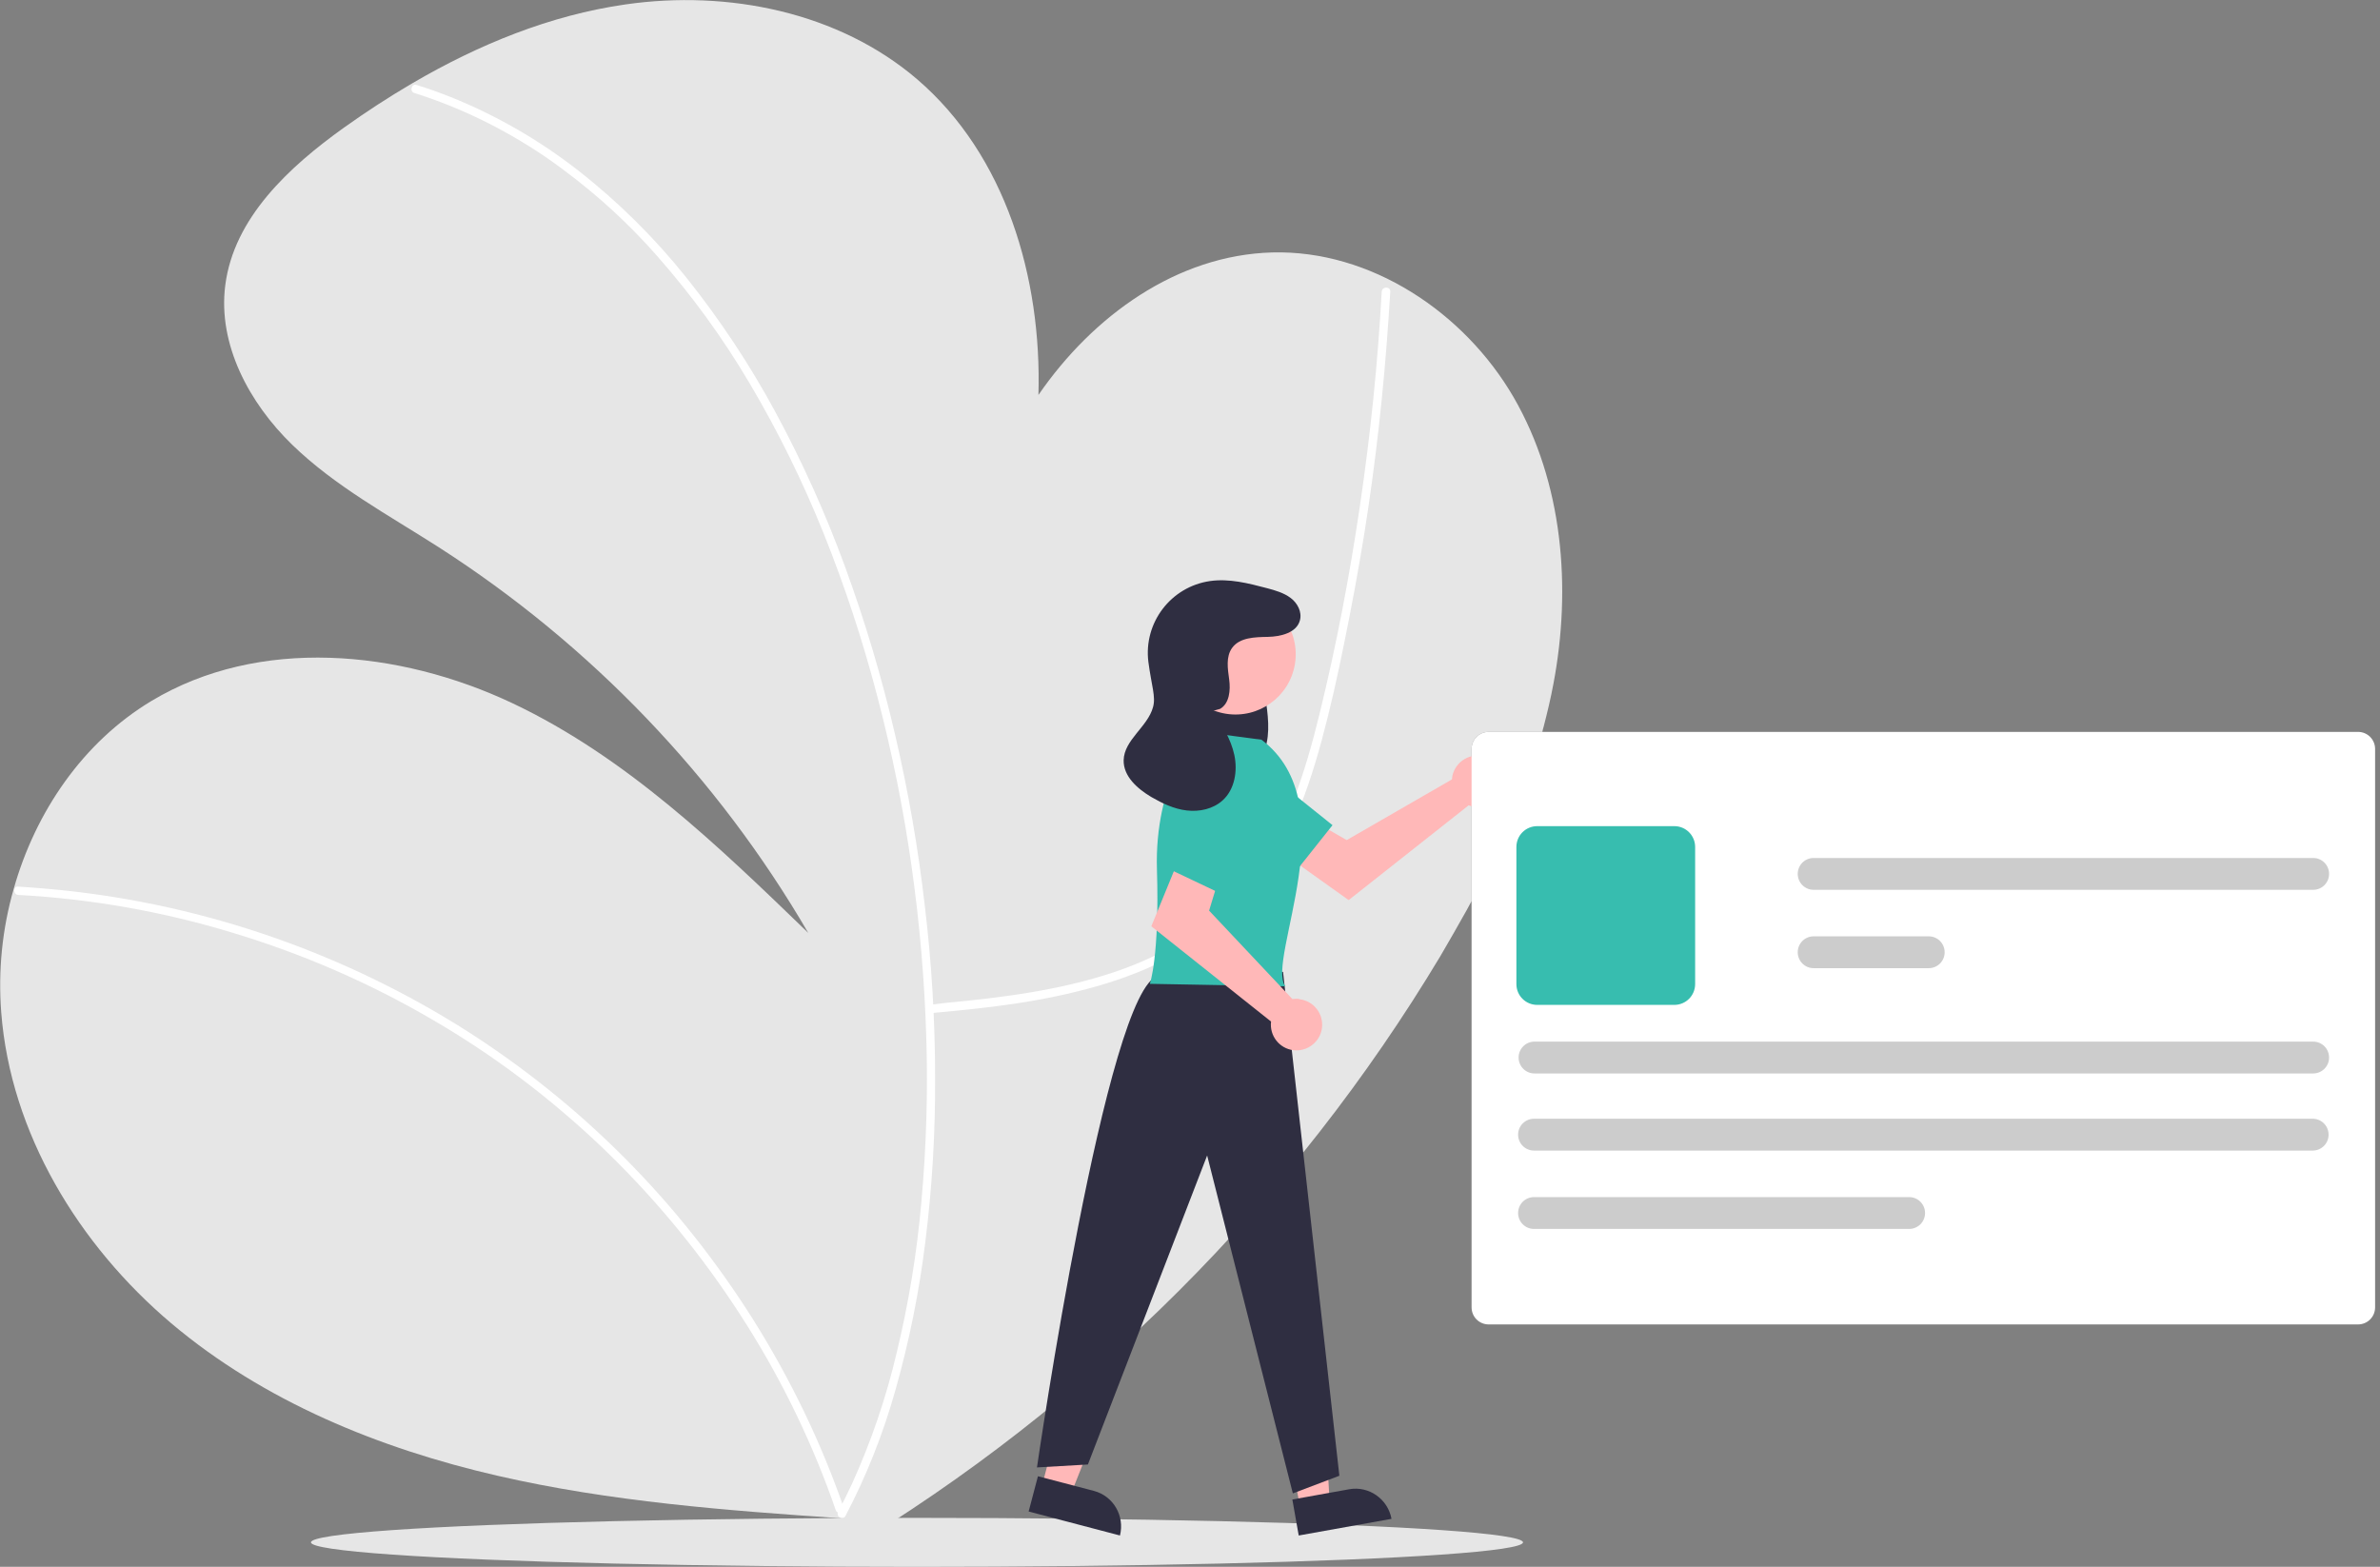 <?xml version="1.0" encoding="utf-8"?>
<!-- Generator: Adobe Illustrator 25.0.1, SVG Export Plug-In . SVG Version: 6.00 Build 0)  -->
<svg version="1.1" id="b944483d-564a-4430-a20f-83b53d0ebb22"
	 xmlns="http://www.w3.org/2000/svg" xmlns:xlink="http://www.w3.org/1999/xlink" x="0px" y="0px" width="972px" height="639.9px"
	 viewBox="0 0 972 639.9" style="enable-background:new 0 0 972 639.9;" xml:space="preserve">
<rect x="0" y="0" width="972" height="639.9" fill="#808080" stroke="none"/>
<style type="text/css">
	.st0{fill:#E6E6E6;}
	.st1{fill:#FFFFFF;}
	.st2{fill:#FFB8B8;}
	.st3{fill:#37BDAF;}
	.st4{fill:#2F2E41;}
	.st5{fill:#CCCCCC;}
</style>
<path class="st0" d="M634.4,279.4c-1.1,5.9-2.5,11.7-4,17.5c-0.2,0.7-0.4,1.3-0.5,2H608c-3.9,0-7,3.1-7,7V368
	c-0.7,1.2-1.3,2.5-2,3.7c-3.5,6.3-7.1,12.5-10.7,18.7c-60,100-143.7,183.6-243.7,243.5l5.9-13.4c-2.2-0.2-4.4-0.3-6.5-0.4
	c-47.2-3.2-94.7-6.8-140.8-17.4c-48.3-11.1-95.5-30.4-133.3-62.3c-37.8-32-65.6-77.6-69.4-127c-1.3-17,0.4-34,5.1-50.4
	c8.9-31.5,28.3-59.9,56.2-76.7c43.9-26.4,101.2-21,147.5,0.9c46.3,21.9,84,58.2,120.8,93.8c-37.1-63.7-88.9-117.7-150.9-157.5
	c-20.6-13.2-42.4-24.9-59.9-41.9c-17.5-17-30.4-40.9-27.3-65.1c3.5-27.5,26-48.3,48.5-64.4c9-6.4,18.3-12.5,27.9-18.1
	c27-15.8,56.3-27.8,87.1-32.2c41.8-6,87,3.1,119.1,30.6c36.1,31,50.9,81,49.5,128.9c22.3-32.4,56.6-57.1,95.4-58.2
	c40.2-1.1,78.5,24.4,98.7,59.2C638.3,197.1,641.9,239.9,634.4,279.4z"/>
<path class="st1" d="M379.7,413.8c23.6-2.1,45.4-4.5,68.2-11c22.1-6.3,43.5-16.8,59.2-33.9c17-18.4,26.1-42.3,32.6-66.2
	c3.6-13.3,6.6-26.7,9.3-40.2c3-14.6,5.7-29.3,8.1-44c4.7-29.3,8-58.9,10-88.6c0.2-3.6,0.5-7.2,0.7-10.8c0.1-2.2-3.3-2.2-3.5,0
	c-1.6,29.3-4.6,58.4-8.9,87.5c-4.2,28.5-9.6,56.9-16.5,85c-5.8,23.7-13.3,47.8-28.2,67.6c-14,18.5-34.1,30.6-55.9,37.9
	c-22.2,7.4-45.5,10.3-68.7,12.5c-2.8,0.3-3.7,0.5-6.5,0.8C377.5,410.5,377.5,414,379.7,413.8L379.7,413.8z"/>
<path class="st1" d="M7.5,365.5c29.7,1.6,59.2,6.8,87.7,15.5c28.5,8.6,55.9,20.5,81.7,35.6c24.9,14.5,47.9,31.9,68.8,51.8
	c20.2,19.3,38.2,40.8,53.7,64.1c15.6,23.3,28.5,48.3,38.4,74.5c1.2,3.2,2.4,6.4,3.5,9.7c0.7,2.1,4.1,1.2,3.3-0.9
	c-9.3-26.8-21.7-52.4-36.7-76.4c-15.1-24-32.7-46.3-52.7-66.4c-20.3-20.4-42.9-38.4-67.3-53.7c-51.3-31.9-109.4-51.3-169.6-56.4
	c-3.6-0.3-7.3-0.6-10.9-0.8C5.3,361.9,5.3,365.4,7.5,365.5L7.5,365.5z"/>
<path class="st1" d="M169.3,38c19,6,37,14.9,53.5,26.1c16.8,11.6,32.2,25.2,45.7,40.6c14.2,16.1,26.9,33.6,37.8,52.1
	c11.6,19.6,21.6,40,30.1,61.1c8.7,21.7,16,43.9,21.9,66.5c6,22.9,10.7,46.1,14,69.5c3.3,23.2,5.3,46.5,6,69.9c0.7,22.4,0,44.7-2,67
	c-1.8,20.8-5.2,41.4-10.1,61.7c-4.3,18.3-10.4,36.2-18.2,53.4c-1.8,3.9-3.7,7.7-5.7,11.5c-1,2,1.9,3.7,3,1.7
	c8.6-16.4,15.4-33.6,20.4-51.4c5.6-19.8,9.7-40,12.2-60.5c2.8-22.2,4.1-44.5,4-66.9c0-23.5-1.4-47-4.2-70.3
	c-2.7-23.6-6.8-47.1-12.2-70.2c-5.4-23.2-12.2-46-20.4-68.4c-7.9-21.6-17.4-42.7-28.3-62.9c-10.4-19.3-22.6-37.7-36.3-54.9
	c-13-16.3-27.9-31.1-44.4-44c-15.9-12.4-33.4-22.5-52.1-30c-4.6-1.8-9.2-3.5-13.9-4.9C168.1,34,167.1,37.4,169.3,38z"/>
<ellipse class="st0" cx="374.5" cy="629.9" rx="247.5" ry="10"/>
<path class="st2" d="M593.2,316.7c-0.1,0.5-0.2,1.1-0.2,1.6l-43,24.8l-10.4-6l-11.1,14.6l22.3,15.9l49-38.7c5.4,2,11.5-0.8,13.5-6.2
	c2-5.4-0.8-11.5-6.2-13.5c-5.4-2-11.5,0.8-13.5,6.2C593.4,315.8,593.3,316.3,593.2,316.7L593.2,316.7z"/>
<path class="st3" d="M495.3,331.9l33.8,24.1l15.1-19l-32.9-26.4c-5.7-4.6-14.1-3.7-18.7,2.1c-0.2,0.2-0.3,0.4-0.5,0.6l0,0
	C488,319.3,489.3,327.6,495.3,331.9L495.3,331.9z"/>
<polygon class="st2" points="425.5,607 437.4,610.1 455,565.8 437.5,561.2 "/>
<path class="st4" d="M457.4,627.1l-37.3-9.8l0,0l3.8-14.4l0,0l22.9,6C454.7,611,459.4,619.1,457.4,627.1L457.4,627.1L457.4,627.1z"
	/>
<polygon class="st2" points="530.9,615.4 543,613.2 540.4,565.7 522.6,568.8 "/>
<path class="st4" d="M568.3,620.3l-37.9,6.8l0,0l-2.6-14.7l0,0l23.3-4.2C559.1,606.8,566.8,612.2,568.3,620.3L568.3,620.3
	L568.3,620.3z"/>
<path class="st4" d="M507.2,265.5c3,0.7,5.4,3.8,6.8,7.3c1.3,3.7,2.2,7.5,2.7,11.4c1.1,7.3,2.2,15.1-0.1,21.8
	c-2.8,7.9-10.1,12-16.5,10.1s-11.5-9.2-13.2-17.6c-1.6-8.5-0.6-17.2,2.9-25.1c1.8-4.1,4.3-8,7.7-9.8c3.4-2,7.8-1.1,10.1,2.1"/>
<path class="st4" d="M524,396.9l23,205.8l-19,7.2l-35-138l-48.7,126.2l-20.8,1.2c0,0,28.5-196.3,49.6-200.8L524,396.9z"/>
<ellipse transform="matrix(0.16 -0.987 0.987 0.16 160.1 722.596)" class="st2" cx="504.7" cy="267.2" rx="24.6" ry="24.6"/>
<path class="st3" d="M515.2,302.1l-26.5-3.5c0,0-17.3,20.8-16.2,56.5s-2.9,46.7-2.9,46.7l55.3,1C517,391.9,550.5,328.7,515.2,302.1z
	"/>
<path class="st2" d="M529.5,407.9c-0.6,0-1.1,0.1-1.7,0.1l-34-36.1l3.5-11.5l-16.7-7.5l-10.4,25.4l48.9,38.9
	c-0.7,5.8,3.4,11,9.1,11.7s11-3.4,11.7-9.1c0.7-5.8-3.4-11-9.1-11.7C530.4,407.9,529.9,407.9,529.5,407.9L529.5,407.9z"/>
<path class="st3" d="M492.3,316.1l-15.7,38.4l21.9,10.4l18.2-38c3.2-6.6,0.4-14.6-6.3-17.8c-0.2-0.1-0.5-0.2-0.7-0.3l0,0
	C502.9,306.1,495.1,309.3,492.3,316.1C492.3,316.1,492.3,316.1,492.3,316.1z"/>
<path class="st4" d="M498.3,289.5c3.8-2.2,4.3-7.6,3.7-12s-1.4-9.3,1.2-12.9c3.1-4.3,9.3-4.4,14.6-4.5s11.8-1.7,13.1-6.8
	c0.9-3.4-1-7-3.8-9.1s-6.3-3.1-9.7-4c-7.6-2-15.4-4-23.2-2.9c-16,2.3-27.2,17-25.2,33c1.3,9.9,3.1,14.2,1.9,18.5
	c-2.2,8.1-11.8,13.3-12,21.7c-0.1,6.6,5.6,11.6,11.3,15c4.5,2.6,9.3,4.9,14.5,5.5s10.7-0.6,14.6-4.1c5-4.5,6.2-12.1,4.8-18.6
	s-5.1-12.4-8.7-18"/>
<path class="st1" d="M970,533.9c0,3.9-3.1,7-7,7H608c-3.9,0-7-3.1-7-7v-228c0-3.9,3.1-7,7-7h355c3.9,0,7,3.1,7,7V533.9z"/>
<path class="st3" d="M683.8,410.4h-56c-4.7,0-8.5-3.8-8.5-8.5v-56c0-4.7,3.8-8.5,8.5-8.5h56c4.7,0,8.5,3.8,8.5,8.5v56
	C692.3,406.6,688.5,410.4,683.8,410.4z"/>
<path class="st5" d="M944.5,469.9h-318c-3.6,0-6.5-2.9-6.5-6.5s2.9-6.5,6.5-6.5h318c3.6,0,6.5,2.9,6.5,6.5S948.1,469.9,944.5,469.9z
	"/>
<path class="st5" d="M944.7,438.4h-318c-3.6,0-6.5-2.9-6.5-6.5s2.9-6.5,6.5-6.5h318c3.6,0,6.5,2.9,6.5,6.5S948.3,438.4,944.7,438.4z
	"/>
<path class="st5" d="M787.7,395.4h-47c-3.6,0-6.5-2.9-6.5-6.5s2.9-6.5,6.5-6.5h47c3.6,0,6.5,2.9,6.5,6.5S791.3,395.4,787.7,395.4z"
	/>
<path class="st5" d="M944.7,363.4h-204c-3.6,0-6.5-2.9-6.5-6.5s2.9-6.5,6.5-6.5h204c3.6,0,6.5,2.9,6.5,6.5S948.3,363.4,944.7,363.4z
	"/>
<path class="st5" d="M779.7,501.9H626.5c-3.6,0-6.5-2.9-6.5-6.5s2.9-6.5,6.5-6.5h153.2c3.6,0,6.5,2.9,6.5,6.5
	S783.3,501.9,779.7,501.9z"/>
</svg>
